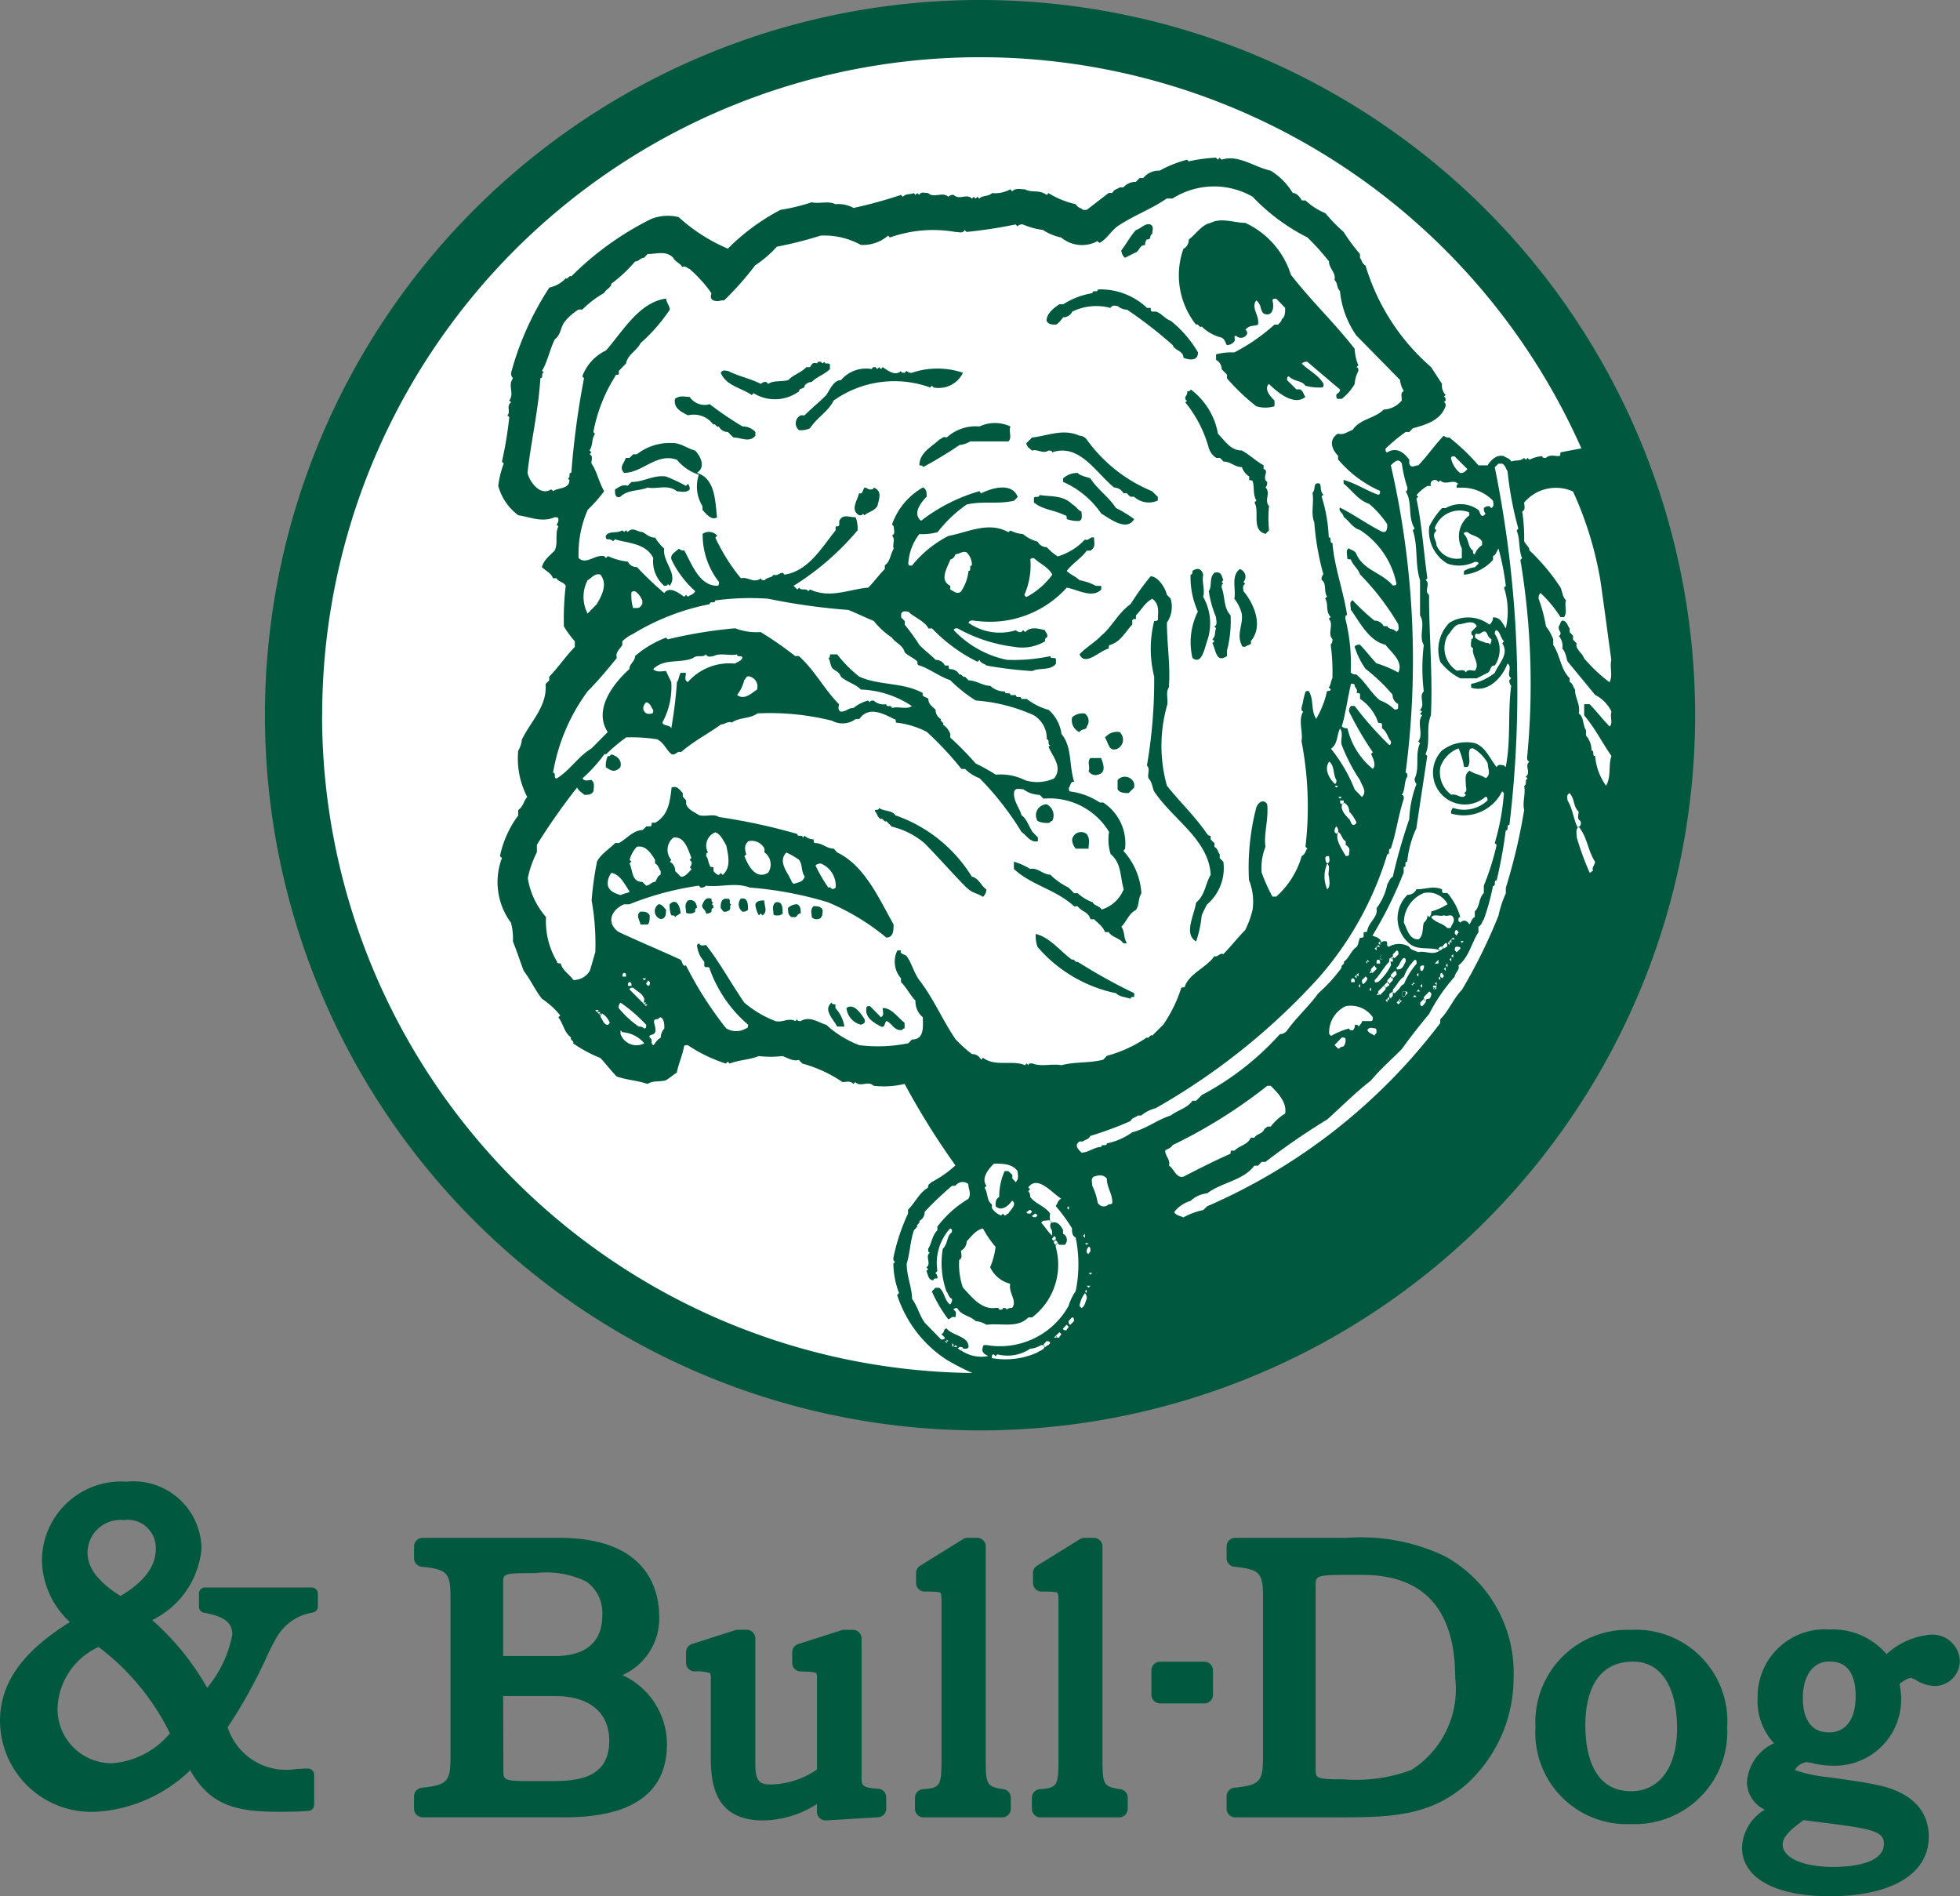<svg xmlns="http://www.w3.org/2000/svg" xmlns:xlink="http://www.w3.org/1999/xlink" width="57.874" height="55.983" viewBox="0 0 57.874 55.983"><rect x="0" y="0" width="57.874" height="55.983" fill="#808080" stroke="none"/><defs><clipPath id="a"><rect width="42.233" height="42.231" fill="none"/></clipPath><clipPath id="b"><rect width="57.874" height="12.24" fill="none"/></clipPath></defs><g transform="translate(7.821 0)"><g clip-path="url(#a)"><path d="M42.427,22.386A20.038,20.038,0,1,1,22.388,2.347,20.039,20.039,0,0,1,42.427,22.386" transform="translate(-1.272 -1.27)" fill="#fff"/><path d="M55.563,15.265c.107-.057.107-.219.273-.219a.21.21,0,0,1,.05-.165c.159,0,.05-.109.159-.163,0-.112.055-.218-.05-.276-.16-.054-.272.111-.433.163-.158.167-.266.383-.431.6a.3.3,0,0,0,.109.218c.105-.054.213-.109.322-.161" transform="translate(-29.842 -7.812)" fill="#00593f"/><path d="M62.725,37.063l-.052-.056a.235.235,0,0,0-.112-.381c-.267.217-.1.6-.158.876a1.146,1.146,0,0,1,.217.436c.053.326-.163.6,0,.928,0,.054.053.054.105.054.056-.054.218-.054.161-.162.381-.438.106-1.1-.212-1.478,0-.052-.053-.161.052-.217" transform="translate(-33.777 -19.825)" fill="#00593f"/><path d="M59.536,17.312a1.268,1.268,0,0,0,.589.329c.108.054.108.167.158.222a.275.275,0,0,0,.217-.111c.054-.056-.051-.164.054-.164a.2.2,0,0,0,.324-.058c0-.053,0-.109-.056-.109.111-.162.266-.109.378-.162.053-.275-.217-.493-.053-.714.161.114.106.274.217.386.263.111.322-.165.263-.386,0-.053.058-.053.111-.053.107.109.165.167.264.273,0,.11,0,.276-.1.329,0,.051-.058.109-.11.164h-.107a5.649,5.649,0,0,1-1.185.821,1.8,1.8,0,0,0-.539.056V18.3a.3.3,0,0,1,.165.273c.051.054.108.109.158.163v.109a6.273,6.273,0,0,0,.864.823.928.928,0,0,0,.539,0V19.5c-.109-.109-.322-.332-.166-.493.273.273.755.657,1.081.384-.057-.056-.057-.167-.162-.223H62.33c-.1-.105-.161-.161-.271-.271,0-.056,0-.11.054-.11.161.162.378.11.487.276a1.571,1.571,0,0,0,.484.05c.052,0,.052-.05.052-.106-.159-.275-.43-.383-.644-.6a.2.2,0,0,1,.164-.052c.322.273.64.546.965.817,0,.113-.109.113-.109.167s0,.111.055.111h.105a1.509,1.509,0,0,0,.382-.439.976.976,0,0,1,.108-.383c0-.054,0-.111-.056-.111l.056-.056a1.5,1.5,0,0,1-.108-.489c-.594-.767-1.295-1.425-1.884-2.189a2.512,2.512,0,0,0-1.347-1.529c-.322,0-.7-.165-1.02,0-.266.053-.431.329-.648.493a.3.3,0,0,1-.159.275,2.348,2.348,0,0,0,.375,2.239c.053-.056.109.111.165.053" transform="translate(-31.875 -7.674)" fill="#00593f"/><path d="M59.632,39.245c.272.221.355-.279.431-.491a1.591,1.591,0,0,0-.113-1.312c.057-.218-.046-.439,0-.657-.046-.163-.158-.221-.318-.109,0,.055,0,.109-.056.109a2.492,2.492,0,0,0,.216,1.091,2.031,2.031,0,0,0-.16,1.369" transform="translate(-32.243 -19.821)" fill="#00593f"/><path d="M61.61,27.958a.2.2,0,0,0,.05-.163l-.05-.052c-.055-.164.1-.275-.055-.333V27.3c-.217-.111-.431-.327-.647-.436-.326,0-.483-.273-.7-.492A2.091,2.091,0,0,0,59.4,25.06c0,.056-.053.056-.1.056a.2.2,0,0,1-.058.167c0,.055,0,.109.058.109l-.058.052a3.647,3.647,0,0,1,.7,1.368.554.554,0,0,0,.216.272h.108c.056.053.056.053.107.108.215,0,.324.163.541.163a.521.521,0,0,0,.216.277v.11c.05,0,.107,0,.107.052.048.163,0,.384.106.548l-.058.057c.164.272-.106.822.331.928.05-.056.05-.056.1-.106a3.458,3.458,0,0,1,0-.716c-.155-.163.057-.381-.1-.547" transform="translate(-32.065 -13.565)" fill="#00593f"/><path d="M52.329,45.927a.454.454,0,0,0-.378.11.379.379,0,0,0,.217.437c.059-.111.214-.054.214-.164a.272.272,0,0,0-.053-.382" transform="translate(-28.114 -24.86)" fill="#00593f"/><path d="M53.078,48.786c-.108.108,0,.272-.054.383a.227.227,0,0,0,.269.11c.269-.056.162-.329.1-.493Z" transform="translate(-28.701 -26.407)" fill="#00593f"/><path d="M61.19,37.178l-.051-.056.051-.054c-.051-.11-.051-.272-.264-.218-.167.162-.06.385-.167.545a3.241,3.241,0,0,0,.215.768c0,.109.054.216-.048.272l.048.054c-.048.112,0,.22-.108.326l.06.058-.06.055c.108.219.108.6.431.382v-.163a3.444,3.444,0,0,0,.107-1.04c-.214-.218-.157-.545-.265-.819,0-.053,0-.11.051-.11" transform="translate(-32.888 -19.941)" fill="#00593f"/><path d="M50.6,19.668c.108-.056.162-.164.216-.217a.292.292,0,0,0,.266-.167,1.612,1.612,0,0,1,1.128-.109c.059-.107.167-.054.214-.054a.452.452,0,0,0,.276.106,12.831,12.831,0,0,1,1.345,1.044c.05.162.321.162.321.379.158.056.428.111.428-.162a3.4,3.4,0,0,0-.805-.934c-.162-.051-.266-.215-.433-.271h-.108c-.05,0-.05-.056-.05-.109h-.109a2,2,0,0,0-1.453-.545c0,.109-.16,0-.16.109a2.308,2.308,0,0,0-.861.329H50.7c-.161.107-.378.272-.378.487.054.113.163.113.27.113" transform="translate(-27.241 -10.084)" fill="#00593f"/><path d="M53.484,31.8a3.533,3.533,0,0,0-.54-.329c-.214-.33-.54-.544-.754-.873-.109-.055-.263-.055-.377-.161a.6.6,0,0,0-.43.161V30.7a2.653,2.653,0,0,1,1.126.934c.268.161.759.542.975.161" transform="translate(-27.814 -16.473)" fill="#00593f"/><path d="M49.679,28.37c.052,0,.109,0,.109.052.806-.275,1.292.606,1.829,1.038a.32.32,0,0,1,.273.166h.1a.764.764,0,0,0,.108.106h.108a.639.639,0,0,0,.7.112v-.112c-.058-.051-.111-.106-.166-.162a4.462,4.462,0,0,1-1.934-1.529.274.274,0,0,0-.214-.111c-.484-.217-.915,0-1.4.054-.056.057-.11.113-.166.163,0,.11.11.167.166.223.16-.056.323.109.483,0" transform="translate(-26.54 -15.067)" fill="#00593f"/><path d="M54.512,47.118a.449.449,0,0,0-.432.162c.11.166.11.437.372.326a.3.3,0,0,0,.06-.489" transform="translate(-29.273 -25.504)" fill="#00593f"/><path d="M50.633,32.131c-.267-.273-.646-.222-.968-.273,0,.11-.162,0-.162.11v.111c.272.219.594.219.914.378.056,0,.056.059.056.112a.911.911,0,0,0,.377.054c.1-.054.059-.167.059-.272-.113-.054-.167-.166-.276-.219" transform="translate(-26.795 -17.244)" fill="#00593f"/><path d="M50.61,78.632a.144.144,0,0,0-.061-.061.116.116,0,0,0,.061.061" transform="translate(-27.362 -42.53)" fill="#00593f"/><path d="M24.631,30.933a5.106,5.106,0,0,0-.589-.276c-.377-.054-.647.162-1.022.162a1.44,1.44,0,0,0-.107.113c-.161-.057-.269.05-.379.108,0,.108,0,.272.16.215.219-.215.54-.162.808-.272.27.058.591-.107.863.111.108,0,.267.056.375-.053a.215.215,0,0,0-.05-.165Z" transform="translate(-12.197 -16.589)" fill="#00593f"/><path d="M50.915,80.064l.056-.05c-.039,0-.044.022-.056.05" transform="translate(-27.56 -43.311)" fill="#00593f"/><path d="M54.891,50.1v.272c.06.111.219.111.324.111.059-.055.108-.111.167-.162v-.114a.287.287,0,0,0-.492-.108" transform="translate(-29.712 -27.069)" fill="#00593f"/><path d="M50.1,86.58l.049.051a.047.047,0,0,0-.049-.051" transform="translate(-27.121 -46.865)" fill="#00593f"/><path d="M50.967,86.026l-.052-.052c0,.036.016.046.052.052" transform="translate(-27.56 -46.537)" fill="#00593f"/><path d="M44.819,86.871l.046-.047a.1.1,0,0,0-.046.047" transform="translate(-24.26 -46.997)" fill="#00593f"/><path d="M23.4,34.32c-.158,0-.265-.111-.375-.168-.162,0-.273-.163-.43,0l-.057-.049-.049.049-.055-.049c-.161.106-.375,0-.487.159,0,.058,0,.108.058.108a.176.176,0,0,1,.156.058l.055-.058c.379.114.92.114,1.132.552a.95.95,0,0,0,.322.819c.055,0,.106,0,.106-.057l.056.057c.267-.331-.217-.711-.162-1.1a1.487,1.487,0,0,1-.269-.325" transform="translate(-11.88 -18.447)" fill="#00593f"/><path d="M50.861,79.777c-.037,0-.045.025-.045.055a.052.052,0,0,0,.045-.055" transform="translate(-27.506 -43.182)" fill="#00593f"/><path d="M43.9,27.326a1.265,1.265,0,0,0-.968.327c-.108-.054-.164.057-.215.057-.216.215-.59.381-.59.765.05,0,.106,0,.106.052a12.108,12.108,0,0,0,1.077-.652.77.77,0,0,0,.319-.109h1.128c.115-.113,0-.275.058-.44a1.077,1.077,0,0,0-.915,0" transform="translate(-22.801 -14.735)" fill="#00593f"/><path d="M31.815,23.99a.274.274,0,0,1,.214-.114c.161-.162.375-.217.537-.379v-.113c0-.106-.162,0-.162-.106l-.054.052-.055-.052c-.05,0-.105,0-.105.052-.161-.052-.161.054-.218.11h-.1c-.164.166-.381.22-.54.384-.219.052-.431,0-.591.111l-.053-.058a.187.187,0,0,0-.161.058c-.324-.166-.647-.22-.968-.383-.056,0-.161-.054-.216.055.16.384.592.435.916.656l.053-.054a1.2,1.2,0,0,0,1.343-.057c0-.111.164-.056.164-.161" transform="translate(-15.881 -12.6)" fill="#00593f"/><path d="M38.189,24.182l.05.05a.794.794,0,0,0,.866-.435,2.356,2.356,0,0,0-1.508,0,.186.186,0,0,1-.158-.055l-.057.055c-.054,0-.107,0-.107-.055-.16.163-.376,0-.541-.111l-.05.057-.057-.057-.049.057-.059-.057c-.051,0-.1,0-.1.057a.976.976,0,0,0-.917.327c-.213,0-.322.271-.431.438-.211.217-.428.383-.642.6h-.111a.26.26,0,0,0-.054.439.658.658,0,0,0,.322-.055c.218-.328.543-.494.7-.819a3.1,3.1,0,0,1,2.849-.387Z" transform="translate(-18.492 -12.792)" fill="#00593f"/><path d="M38.526,31.377c0,.058-.054.058-.109.058s-.106-.058-.161-.058c-.053.058-.053.221-.161.166-.05.218-.271.494,0,.653.054,0,.108,0,.108-.049l.053.049c.107-.106.27-.106.38-.272.048-.217.156-.437-.11-.547" transform="translate(-20.549 -16.984)" fill="#00593f"/><path d="M27.415,25.744a.532.532,0,0,1-.591-.215c-.163,0-.267-.056-.434.055-.046.272.167.379.385.489a.713.713,0,0,1,.75.276c.051-.057.107.108.16.052a.3.3,0,0,0,.27.164c.054.056.1.109.162.162.215,0,.482.163.647-.053v-.109a.493.493,0,0,0-.38-.164,9.907,9.907,0,0,1-.968-.657" transform="translate(-14.281 -13.811)" fill="#00593f"/><path d="M25.193,29.384c.268-.169.107-.494-.053-.657-.212-.056-.43-.222-.643-.222a1.586,1.586,0,0,0-1.08.332h-.11a1.255,1.255,0,0,1-.108.107h-.107c-.049.165-.212.272-.049.441.537,0,.966-.605,1.559-.387a1.4,1.4,0,0,0,.647.441,1.1,1.1,0,0,0,.107.927v.112c.106.111.267.326.43.218-.056-.494-.056-1.149-.593-1.311" transform="translate(-12.435 -15.424)" fill="#00593f"/><path d="M51.992,61.857c.108.111.267.111.431.166,0-.054.049-.054.109-.054v-.111a16.092,16.092,0,0,1-1.671-.928c-.054.056-.105-.111-.163-.057-.374-.274-.646-.655-1.074-.764a.954.954,0,0,0,.053.383,4.162,4.162,0,0,0,2.314,1.366" transform="translate(-26.862 -32.536)" fill="#00593f"/><path d="M21.609,65.287l.05-.053a.049.049,0,0,0-.05.053" transform="translate(-11.697 -35.31)" fill="#00593f"/><path d="M84.537,53.2a.058.058,0,0,0-.03.035.154.154,0,0,1,.035-.025.106.106,0,0,0-.006-.011" transform="translate(-45.743 -28.795)" fill="#00593f"/><path d="M75.783,60.949l.048.049c0-.031-.021-.044-.048-.049" transform="translate(-41.021 -32.991)" fill="#00593f"/><path d="M37.437,64.826a.566.566,0,0,0,.428.492c.161-.055.106-.111.106-.164-.106-.165-.322-.491-.534-.328" transform="translate(-20.264 -35.065)" fill="#00593f"/><path d="M39.143,65.083c-.106-.109-.216-.217-.324-.329-.054,0-.106,0-.106.057-.055.272.215.438.431.546.108.055.108-.108.156-.164.165.056.212.272.434.272.053,0,.053-.054.107-.054v-.163c-.215-.166-.377-.438-.648-.438,0,.112.058.217-.05.272" transform="translate(-20.951 -35.051)" fill="#00593f"/><path d="M69.39,51.659a.456.456,0,0,0-.039.046c.027-.006.034-.022.039-.046" transform="translate(-37.539 -27.962)" fill="#00593f"/><path d="M71.25,62.554,71.2,62.5c.007.03.02.054.05.054" transform="translate(-38.54 -33.831)" fill="#00593f"/><path d="M41.986,54.354c.155.163.317.163.48.272a.3.3,0,0,0,.1-.22c-.163-.108-.213-.325-.43-.378a4.309,4.309,0,0,0-2.255-1.808c-.11-.162-.323-.109-.488-.218,0,.11-.158,0-.108.11.059.056.059.164.165.22.05-.056.108.112.156.056.058.056.112.107.164.164a2.327,2.327,0,0,1,.97.491c.43.437.808.872,1.241,1.313" transform="translate(-21.262 -28.148)" fill="#00593f"/><path d="M74.659,64.339l-.057-.052a.051.051,0,0,0,.057.052" transform="translate(-40.381 -34.798)" fill="#00593f"/><path d="M72.492,62.852c.006.03.013.054.051.054,0-.031-.013-.054-.051-.054" transform="translate(-39.239 -34.021)" fill="#00593f"/><path d="M73.286,63.806a.118.118,0,0,0-.069.017.133.133,0,0,0-.011.066v.029l.051.053a.2.2,0,0,0,.053-.162.106.106,0,0,0-.024,0" transform="translate(-39.626 -34.537)" fill="#00593f"/><path d="M72.266,63.207a.055.055,0,0,0,.049.057c0-.033-.017-.055-.049-.057" transform="translate(-39.117 -34.213)" fill="#00593f"/><path d="M72.482,61.657l.056.052c-.006-.032-.017-.052-.056-.052" transform="translate(-39.234 -33.374)" fill="#00593f"/><path d="M54.588,37.759c.22.161.167.378.167.6,0,.057-.058.057-.111.057a3.391,3.391,0,0,0,0,1.641,14.713,14.713,0,0,1-.214,2.624c.109.11,0,.274.05.385.108.105.108.274.164.382.542.819,1.612,1.42,1.669,2.46-.162.27-.162.6-.431.82-.056.381-.375.928,0,1.149a3.3,3.3,0,0,0,.165-.768c.046-.11.1-.217.159-.326a1.41,1.41,0,0,0,.481-1.259l-.107-.109V45.3c-.054-.052-.054-.166-.157-.217v-.111a1,1,0,0,1-.111-.11v-.107c-.056,0-.056,0-.106-.054-.38-.55-.8-.934-1.186-1.423a4.381,4.381,0,0,1,0-2.354c.057-.164-.053-.383.057-.545.052-.656-.057-1.26-.057-1.915a.824.824,0,0,0,.109-.709c-.052-.056-.052-.056-.109-.112-.053-.217-.265-.546-.481-.546a7.381,7.381,0,0,0-.591.82c-.383.275-.539.658-.866.932-.212.218-.428.326-.642.549.161.377.594-.112.862-.167,0-.056,0-.11.048-.11.325-.108.434-.38.647-.6v-.107c0-.057.059-.057.109-.057v-.108c.161-.159.273-.385.483-.49" transform="translate(-28.385 -20.082)" fill="#00593f"/><path d="M72.022,63.449l.053.052c-.005-.032-.015-.052-.053-.052" transform="translate(-38.985 -34.344)" fill="#00593f"/><path d="M71.73,63.982l-.051-.051a.049.049,0,0,0,.051.051" transform="translate(-38.799 -34.605)" fill="#00593f"/><path d="M73.014,64.456V64.4h-.051Z" transform="translate(-39.494 -34.859)" fill="#00593f"/><path d="M25.217,58.2a.241.241,0,0,0,.056.437c.16,0,.16-.164.16-.275-.055-.052-.111-.162-.216-.162" transform="translate(-13.588 -31.505)" fill="#00593f"/><path d="M24.092,58.674c-.158.111,0,.278,0,.381h.216c.058-.052.058-.16.058-.271-.058-.111-.164-.111-.273-.111" transform="translate(-13.003 -31.76)" fill="#00593f"/><path d="M26.056,58.117a.757.757,0,0,0,.049.326c.061,0,.107,0,.107.055l.059-.055c.051,0,.051-.054.108-.054,0-.163-.108-.494-.323-.272" transform="translate(-14.104 -31.418)" fill="#00593f"/><path d="M52.183,54.044h.268c0-.162.054-.272-.055-.433a.27.27,0,0,0-.431.161.42.42,0,0,0,.109.272Z" transform="translate(-28.129 -28.989)" fill="#00593f"/><path d="M22.11,48.551l-.051.052c-.023,0-.04,0-.054,0h0a.669.669,0,0,0-.057.328c.162.111.268.164.429,0,.057-.217-.1-.328-.267-.38" transform="translate(-11.88 -26.28)" fill="#00593f"/><path d="M27.151,57.943c-.114.112-.059.222-.059.328,0,.056.059.056.108.056a.2.2,0,0,0,.162-.056c0-.054,0-.106.053-.106,0-.165-.111-.274-.265-.222" transform="translate(-14.658 -31.357)" fill="#00593f"/><path d="M50.014,52.314c.052,0,.052-.056.109-.056a.364.364,0,0,0-.163-.494.323.323,0,0,0-.268.494.652.652,0,0,0,.322.056" transform="translate(-26.875 -28.019)" fill="#00593f"/><path d="M31.572,58.071a.748.748,0,0,0,.106.326l.053-.054.053.054c.161-.11.053-.272.053-.439-.106,0-.216,0-.266.112" transform="translate(-17.09 -31.373)" fill="#00593f"/><path d="M28.421,57.826c-.161-.056-.216.052-.267.165s.106.162.106.272a.191.191,0,0,0,.161-.056c0-.054,0-.106.056-.106,0-.055,0-.109-.056-.109l.056-.055c-.056,0-.056-.058-.056-.11" transform="translate(-15.233 -31.292)" fill="#00593f"/><path d="M33.945,58.2a.4.4,0,0,0-.27.11c0,.106,0,.217.108.271h.106c.056,0,.056-.108.162-.108,0-.111,0-.218-.106-.272" transform="translate(-18.228 -31.505)" fill="#00593f"/><path d="M35.239,58.321c-.109.108-.052.218-.052.327a.189.189,0,0,0,.161.056c.159,0,.159-.165.159-.275-.055-.108-.159-.108-.268-.108" transform="translate(-19.038 -31.568)" fill="#00593f"/><path d="M32.777,58.073c-.11.109-.056.217-.056.328,0,.054.056.054.106.054a.207.207,0,0,0,.166-.054c0-.163,0-.385-.216-.328" transform="translate(-17.704 -31.429)" fill="#00593f"/><path d="M36.476,64.575c-.054,0-.109,0-.109-.054-.27.219.055.491.158.71h.216a1.034,1.034,0,0,0-.265-.545Z" transform="translate(-19.629 -34.924)" fill="#00593f"/><path d="M29.555,57.844h-.106c-.11.052-.11.165-.11.274.054.053.056.133.16.106.217-.054.056-.162.16-.216-.1,0,0-.165-.1-.165" transform="translate(-15.881 -31.31)" fill="#00593f"/><path d="M30.561,57.834a.266.266,0,0,0,.051.381.21.21,0,0,0,.165-.054c0-.162,0-.383-.216-.327" transform="translate(-16.511 -31.3)" fill="#00593f"/><path d="M21.116,0A21.115,21.115,0,1,0,42.232,21.115,21.116,21.116,0,0,0,21.116,0m-.721,39.713.055.054h-.108Zm-.1.054v-.111l.051.057Zm.214,0c.054,0,.109,0,.109.053.046-.015.117.028.161-.053,0-.329-.484-.329-.647-.546-.108,0-.055.16-.164.16l.109.109c0,.056-.053.056-.109.056l-.48-.493c-.161-.217-.217-.489-.378-.707,0-.328-.158-.655-.158-1.039.1-.325.1-.656.214-.986l.1-.108c-.055-.052.106-.109.056-.165a.3.3,0,0,0,.161-.271,9.234,9.234,0,0,1,.808-.769h.1a.262.262,0,0,1,.38-.052c0,.161.1.271,0,.439a3.171,3.171,0,0,0-.913.818v.108c-.165.167-.165.384-.273.549,0,.054,0,.112.054.112-.159.109.055.325-.105.434l.051.054-.051.055c.051.108.051.274.21.274,0-.056.055-.056.114-.056a.188.188,0,0,0-.059-.162l.059-.056a1.518,1.518,0,0,1,.374-1.255c.056,0,.056.052.056.108-.163.111-.109.328-.271.493a2.509,2.509,0,0,0,.108,1.255c.055.055.055.165.163.222a.2.2,0,0,1-.056.165c-.163-.112-.163-.387-.322-.494H19.8l-.106.107a4.105,4.105,0,0,0,.485.823c.053,0,.109-.111.212-.054,0-.057.055-.167-.053-.223,0-.052.053-.052.108-.052.109.218.375.218.539.382a.713.713,0,0,1,.32.109c.433-.056.92.112,1.238-.216h.11a1.954,1.954,0,0,0,.7-2.081v-.059L23.3,36.7a.126.126,0,0,1,.007-.054l-.061-.055c0-.054.054-.054.054-.109l.053.055v.054c0,.055.055.055.055.108l.053.051h.158a.2.2,0,0,0-.051-.325v-.111c-.053-.108-.16-.272-.322-.217-.056,0-.056.057-.056.109s.056.108.056.164v.111l-.056-.056c-.106-.111-.159-.218-.268-.328l.056-.056c.078,0,.148-.028.208-.005a.689.689,0,0,1,0-.211c-.159-.222-.428-.277-.59-.491a.2.2,0,0,0-.055-.166l.055-.057-.055-.052c.27-.383.7.161.971.329-.107.055-.107.161-.162.216a5.024,5.024,0,0,1,.482.659c0,.108,0,.219.109.274a3.91,3.91,0,0,1,0,1.582,1.548,1.548,0,0,0-.212.44,2.32,2.32,0,0,1-2.426,1.15c-.056,0-.1,0-.1.054-.059.162.048.216.158.272a1.049,1.049,0,0,1-.8-.165c-.054,0-.054-.055-.109-.055Zm-.323-.169h-.055v.058l-.055-.058h.055v-.052ZM18.675,28.062a.749.749,0,0,0,.108.822v.11c.165.165.268.384.428.548a.6.6,0,0,0,.217.491c0,.274.055.657-.323.657L19,30.8a4.484,4.484,0,0,1-1.452.056,3.056,3.056,0,0,1-.97-.6c-.211-.055-.484-.275-.753-.111-.053,0-.106,0-.106-.054l-.056.054c-.214-.11-.372.056-.589,0a3.186,3.186,0,0,1-.918-.545c-.377-.546-.7-1.147-1.128-1.7-.054,0-.161.054-.212-.054l-.056.054a.822.822,0,0,0,.215.492V28.5c0,.109.161,0,.161.109a3.864,3.864,0,0,0,1.132,1.642c0,.054,0,.108-.057.108a.564.564,0,0,1-.591,0A10.79,10.79,0,0,1,12.434,28.5c-.1.057-.1-.108-.159-.166-.59-.274-1.239-.543-1.83-.82-.378-.272-.216-.655.163-.817h.156a8.842,8.842,0,0,1,2.049-.549l.052.056a.189.189,0,0,0,.161-.056c.432.056.86-.11,1.291.056a10.656,10.656,0,0,1,2.317.437,6.821,6.821,0,0,1,1.714,1.038c.216,0,.216-.219.216-.386-.429-.762-.858-1.745-1.667-2.127l-.1-.113c-.218,0-.325-.162-.541-.162-.052,0-.052-.054-.052-.11a.4.4,0,0,1-.267-.107l-.055.055c0-.108-.161,0-.161-.108a17.588,17.588,0,0,0-2.313-.5c-.16-.108-.377,0-.589-.055-.166-.109-.321-.162-.38-.328v-.11l-.1-.108v-.109c-.111-.111-.163-.218-.329-.162-.049.433-.1.816-.48,1.039h-.107c0,.051,0,.108-.051.108h-.106l-.111.109c-.273,0-.487.272-.7.383h-.11c-.157.162-.427.328-.537.546a9.669,9.669,0,0,0-.16,1.146,7.289,7.289,0,0,1,.109,1.533c-.052.164-.109.383-.161.546a.563.563,0,0,1-.484.275c-.111-.165-.324-.275-.377-.491-.056,0-.11,0-.11-.056a2.316,2.316,0,0,1-.323-1.314,2.279,2.279,0,0,1-.538-1.146,2.937,2.937,0,0,1,.268-.764v-.223a18.734,18.734,0,0,1,1.187-1.69c.05.108.162.162.213.216.107,0,.216,0,.272-.108,0-.108.052-.221-.056-.329-.108,0-.216.052-.267-.053a4.322,4.322,0,0,0,.644-.711h.052a5.72,5.72,0,0,1,.59-.495,5.006,5.006,0,0,1,.917.056c.216.11.27.329.426.439.108.052.167-.11.275-.057.372-.326.806-.546,1.183-.82.11,0,.215-.11.319-.055.217-.161.54-.106.755-.271a7.53,7.53,0,0,1,2.205.216.648.648,0,0,0,.7-.051h.107c.268-.386.7-.165,1.019,0,.059,0,.059.051.059.106a2.563,2.563,0,0,1,.914.275,9.742,9.742,0,0,1,1.022,1.094h.108a1.21,1.21,0,0,0,.429.275,8.667,8.667,0,0,1,1.236,1.584c.16.11.27.328.485.273v-.109l-.16-.165c-.11-.164-.166-.383-.325-.494-.054-.219-.264-.438-.213-.708.053-.108.159-.056.268-.056a.84.84,0,0,0,.483.165l.11.112a2.051,2.051,0,0,1,1.938.982,1.411,1.411,0,0,0,.047.655c.325.274.274.658.385,1.037a1.023,1.023,0,0,1-.654.6c-.047-.108-.212-.108-.264-.217A1.246,1.246,0,0,1,24,26.369h-.106l-.161-.163a2.108,2.108,0,0,1-.543-.383c-.212,0-.375-.22-.59-.167a1.994,1.994,0,0,0-.483-.217v.217c.538.493,1.237.6,1.776,1.1H24c.113.162.322.162.377.383h.107c.107.109.269.22.322.38h.111c.107.166.322.166.433.332h.105c-.105-.166-.056-.332-.165-.492.165-.163.214-.384.431-.494.107-.162.057-.327.161-.491a2.057,2.057,0,0,0-.532-1.255l.049-.059a1.44,1.44,0,0,0-.645-1.367h-.1a2.049,2.049,0,0,0-.863-.325c-.052,0-.052-.056-.052-.108.052-.056.052-.221.161-.169-.161-.49-.057-1.039-.377-1.42a1.15,1.15,0,0,0-.378-.712,1.865,1.865,0,0,1-.648-.324h-.16c0-.114-.16,0-.16-.114h-.161c0-.108-.165,0-.165-.108a.6.6,0,0,1-.428-.164c-.213,0-.429-.163-.643-.163l-.108-.109c-.053.051-.108-.111-.161-.055a.3.3,0,0,0-.27-.166c-.053,0-.053-.057-.053-.108h-.11a.291.291,0,0,0-.27-.166c-.16-.161-.319-.273-.48-.438a5.965,5.965,0,0,0-.433-.6v-.107l-.107-.11v-.11c.053-.106.165-.058.215-.058.164.168.485.278.59.494H19.7a4.76,4.76,0,0,0,1.344.985l.054-.055c.05.111.157.111.213.166a11.5,11.5,0,0,0,1.348.163c.213-.112.535,0,.7-.217V19.48c0-.11-.164,0-.164-.11a5.144,5.144,0,0,1-1.289.11,2.994,2.994,0,0,1-1.561-.874c0-.056.053-.056.108-.056a4.534,4.534,0,0,0,1.669.546,1.321,1.321,0,0,0,.914-.162c0-.058,0-.108.053-.108.054-.111-.053-.164-.053-.22-.216-.056-.431-.11-.588.056l-.057-.056-.056.056a.194.194,0,0,1-.16-.056,1.615,1.615,0,0,1-1.4-.219c.05-.111.156-.053.267-.053a3.053,3.053,0,0,0,2.636-.985c.322.056.754.329,1.018.056v-.108H24.54a1.64,1.64,0,0,0-.485-.167c-.108-.11-.268-.164-.377-.273.16-.219.435-.379.59-.6h.109c.163-.106.107-.216.107-.38-.107-.058-.161.109-.268.05a1.793,1.793,0,0,1-.805.5,1.57,1.57,0,0,1-.325-.273.3.3,0,0,1-.268-.164,1.085,1.085,0,0,1-.43-.221,1.076,1.076,0,0,1-.376-.106l-.058.049c-.59-.327-1.178,0-1.77.11a3.33,3.33,0,0,0-1.077.877c-.054,0-.108,0-.108-.056a1.562,1.562,0,0,1,.325-.875,1.768,1.768,0,0,0,.539-.056,3.9,3.9,0,0,1,.862-.818c.481-.11.911,0,1.394-.11l.11-.112c-.161-.436-.759-.272-1.083-.106L21.1,14.5a5.128,5.128,0,0,0-1.723.875c-.267-.215,0-.544.165-.713,0-.106,0-.215-.109-.272a2.027,2.027,0,0,0-.915,1.094l.051.055c0,.114.059.219-.051.273.11.108,0,.276.051.383-.1.164-.1.385-.264.494V16.8c-.166.163-.323.382-.487.547-.591.056-1.129.329-1.722.056l-.052.052c-.053-.107-.216,0-.269-.107l-.053.056-.111-.108a7.964,7.964,0,0,0,1.89-1.639.885.885,0,0,0-.058-.386c-.216,0-.375-.107-.483.108v.109c0,.055-.058.055-.108.055v.114c-.433.542-.808,1.2-1.508,1.308l-.051-.054c-.106,0-.166.108-.272.054-.053.108-.16.054-.268.164-.053,0-.106,0-.106-.056-.214.165-.375-.054-.591,0a5.6,5.6,0,0,1-.755-1.2l.056-.058a.325.325,0,0,0-.43-.054,2.253,2.253,0,0,0,.482,1.421c0,.055,0,.112-.052.112-.537,0-.756-.658-.972-1.042a.2.2,0,0,1-.16-.055c-.111.111-.267.164-.218.328a2.983,2.983,0,0,0,.7.928c-.057.11-.162.11-.212.166l-.059-.056-.055.056c-.16-.11-.427-.326-.589-.11a10.348,10.348,0,0,1-.807-.768.282.282,0,0,1-.267-.159,1.958,1.958,0,0,1-.59-.164l-.057.056-.052-.056c-.268-.058-.538.272-.755.056a3.2,3.2,0,0,1,.27-1.423,4.492,4.492,0,0,0,.485-.549c-.161-.274-.217-.6-.377-.82,0-.111.056-.218-.053-.272l.053-.057L9.586,13.3c.109-.164.053-.329.161-.493L9.7,12.755a4.7,4.7,0,0,1,.641-1.64c0-.055.057-.055.11-.055v-.109l.212-.221c.057-.27.325-.38.431-.6a5.106,5.106,0,0,0,.863-.989c0-.106-.107-.217-.107-.327-.808.109-1.291.984-1.777,1.533a1.365,1.365,0,0,0-.7.764l.051.054a24.587,24.587,0,0,0-.375,2.791c-.107,0,0,.161-.107.161l.05.056c0,.273-.321.216-.481.326l-.056-.053c-.32.215-.643-.221-.7-.491.105-.93.325-1.861.38-2.791.108,0,0-.163.108-.163l-.058-.055c.163-.273.217-.6.377-.931.165-.108.165-.326.272-.492a1.59,1.59,0,0,1,.428-.384h.111a3.019,3.019,0,0,1,.644-.489c.052-.108.214-.163.214-.274a4.218,4.218,0,0,0,.7-.655c.106,0,.158-.111.267-.111L11.3,7.5c.27,0,.54-.109.757.109.046.111.213.167.268.274.1-.05.163.054.213.054a4.127,4.127,0,0,1,.645.713c0,.054-.054.163.056.216.16.056.16,0,.324,0a9.049,9.049,0,0,0,.915-1.033,3.285,3.285,0,0,0,.64-.55,11.358,11.358,0,0,0,1.292-.327,2.236,2.236,0,0,1,1.186.274,1.133,1.133,0,0,0,.807-.274l.053.056a3.8,3.8,0,0,1,1.934-.164c.111,0,.219.054.272-.058l.057.058a13.9,13.9,0,0,0,1.447-.222l.057.057a.178.178,0,0,1,.158-.057,2.217,2.217,0,0,0,.593.163,1.539,1.539,0,0,0,.538.222.96.96,0,0,0,1.073.108l.058.053c.212-.107.316-.325.53-.489.492-.332.974-.49,1.455-.822H26.8a2.29,2.29,0,0,1,2.366-.053,5.84,5.84,0,0,0,1.615,1.2,7,7,0,0,1,.64.709c0,.217.215.33.163.549.107.106.052.218.161.325a2.756,2.756,0,0,0,.484,1.314l1.29,1.312a.731.731,0,0,0,.111.327c-.111.057-.058.167-.058.276a.737.737,0,0,1-.536.272c-.271.271-.7.271-.916.6-.159.054-.268.162-.431.109-.27.164-.212.437,0,.655v.107a3.445,3.445,0,0,0,1.239.931c0,.056,0,.111-.057.111-.322-.111-.643-.328-1.019-.437v.109c.268.217.433.491.756.6a2.884,2.884,0,0,1,.533.6c0,.111,0,.274-.159.218-.433-.218-.806-.493-1.239-.71-.055.111.108.168.108.275.158.108.268.328.483.386a2.47,2.47,0,0,1,1.078,1.581c0,.057-.052.057-.11.057-.32-.385-.861-.439-1.075-.933-.052-.109-.161-.109-.218-.164-.1.055-.05.164-.05.278,0,.05.05.05.106.05.053.166.218.274.268.438a7.674,7.674,0,0,1,1.133,1.476c0,.056.051.166-.055.222-.11-.112-.217-.056-.271-.166h-.106a.3.3,0,0,0-.271-.163,6.636,6.636,0,0,1-.644-.6c-.11.052-.053.164-.053.278.268.378.541.926,1.022,1.034.158.218.541.492.379.82a3.427,3.427,0,0,0-.646-.272c-.163-.167-.322-.384-.487-.549a.194.194,0,0,0-.158.054,2.385,2.385,0,0,0,.322.657,5.415,5.415,0,0,1,.8.764.3.3,0,0,0,.164.274v.11c0,.054-.055.054-.107.054a1.236,1.236,0,0,0-.432-.272c-.27-.22-.43-.549-.7-.764a.192.192,0,0,1-.161-.057,5.451,5.451,0,0,0-.158-1.587c0-.052,0-.108.052-.108-.109-.712-.378-1.424-.433-2.129-.109,0,0-.164-.109-.164a4.594,4.594,0,0,0-.211-1.208l.052-.051c-.106-.111-.052-.221-.106-.328-.216-.056-.106.165-.216.273.054.275-.057.6.054.872a7.865,7.865,0,0,0,.268,1.533.207.207,0,0,0-.052.164c.161.109.052.327.161.493l-.056.056c.106.161,0,.378.163.546l-.058.052c.163.165-.05.439.109.6a.212.212,0,0,1-.051.167,5.973,5.973,0,0,1,.051.983c-.051.109-.051.221-.109.276l.058.057c0,.051-.058.051-.108.051a2.706,2.706,0,0,1-.322.822c-.166-.277-.056-.549-.217-.822-.051,0-.106,0-.106.054-.057.168-.057.274-.109.438,0,.054,0,.109.052.109-.16.273,0,.6-.052.878A10.159,10.159,0,0,1,30.726,25l.055.051c-.055.059-.055.166-.164.22a2.56,2.56,0,0,1-.754,1.2h-.111a4.951,4.951,0,0,1-.32-.712A1.687,1.687,0,0,1,29.545,25c-.056-.382.1-.822.05-1.26-.106-.161-.27-.056-.323.109a7.05,7.05,0,0,0-.214,2.132,1.708,1.708,0,0,1,.107.876,2.731,2.731,0,0,1-.218.6c-.215.219-.432.493-.646.713-.107-.057-.161.107-.264.056-.217.327-.705.492-.864.873,0,.054-.053.054-.11.054a4.122,4.122,0,0,1-.533,1.094l-.328.328c-.05-.056-.108.108-.158.053a3.921,3.921,0,0,1-1.183.544l-.107.114c-.431.108-.807.052-1.236.162-.27-.054-.594.056-.861-.054-.056,0-.11,0-.11.054l-.056-.054-.047.054c-.377-.162-.866.056-1.239-.219l-.059.057a.281.281,0,0,0-.267-.166,4.072,4.072,0,0,1-.484-.437c-.375-.547-.647-1.2-1.072-1.749-.161-.217-.217-.491-.375-.709-.058-.056-.216-.056-.165-.17Zm-7.638,2.244a2.943,2.943,0,0,1-.591-.546A.207.207,0,0,1,10.5,29.6a4.543,4.543,0,0,1,.76.656c0,.054,0,.108-.058.108a.2.2,0,0,0-.161-.055m.161.494a.5.5,0,0,1-.7-.275v-.111l.057.057a.921.921,0,0,1,.644.328m-.644-1.97c0-.056,0-.107.055-.107s.049.051.049.107Zm.644.82-.053-.054-.109-.11-.272-.274c0-.054.057-.054.107-.054.111.11.273.163.326.328,0,.055,0,.11-.053.11h.111l-.058.054H11.3l-.049.052Zm-.483-.546c0-.054,0-.111.05-.111s.057.057.057.111Zm.43-.221h.111l-.058.056Zm.111.167c0-.057.049-.057.049-.111l.058.053c0,.057,0,.111-.058.111Zm.264,1.422c.054-.166-.14-.384.054-.384.055,0,.055-.055.111-.055.105.055.105.22.105.328a.411.411,0,0,0-.105.273c-.111.055-.165.167-.217.222-.106-.056,0-.167-.106-.222-.058-.108.106-.053.158-.161m-1.611-.494-.054-.054-.056-.05-.051-.058h.108l-.056.058h.11l-.054.05h.107a.554.554,0,0,1,.217.274l-.054.055a.117.117,0,0,1-.109-.055c-.054-.056-.054-.11-.107-.166a.327.327,0,0,1,0-.056Zm.216-3.828a.481.481,0,0,1,.105-.384c.267.058.379.328.535.552-.05.051-.156.051-.268.105-.161-.054-.318-.105-.372-.273m.64-.764A.891.891,0,0,1,10.983,25c.273-.058.431.217.538.382v.11c.109.055.109.161.165.218v.11c-.111.056-.111.161-.165.216-.107,0-.158.11-.264.11l-.111-.11c-.323,0-.273-.326-.38-.544l.057-.056Zm1.83.054a.2.2,0,0,1-.052.164l.052.053-.1.109c-.114.114-.163.114-.218.114l-.167-.166a.294.294,0,0,0-.156-.274L12,25.386a.458.458,0,0,1,.061-.655c.317-.055.431.325.533.6l-.052.056Zm.539.111c-.053-.111-.053-.22-.108-.275,0-.054,0-.106.055-.106a.423.423,0,0,1,.213-.6c.163.056.217.217.323.38.055.275.159.657-.106.878l-.054-.058-.055.058c-.052,0-.109-.058-.16-.11V25.6c-.056,0-.109,0-.109-.053m1.132-.711a.427.427,0,0,1,.482.217v.113a.437.437,0,0,1,.108.6c-.373.219-.589-.216-.7-.49l.055-.054c-.055-.166-.055-.275.057-.382m1.126.33a2.121,2.121,0,0,1,.378.217c.108.164.053.328.164.494-.055.16-.164.16-.328.214l-.051-.054c-.108-.274-.432-.6-.162-.871m.861.381a.2.2,0,0,1,.161-.055.709.709,0,0,1,.433.711c-.162.112-.109-.056-.213,0a4.428,4.428,0,0,1-.382-.656M9.531,20.409c.325-.327.594-.656.863-.985-.057-.164.1-.273.161-.382v-.109a1.1,1.1,0,0,1,.318-.219,6.858,6.858,0,0,1,2.262-.877c0-.109.161,0,.161-.109a7.541,7.541,0,0,1,1.561-.052,18.729,18.729,0,0,0,2.367.331c.273.106.484.216.755.325a2.346,2.346,0,0,0,.536.492c.11.163.323.217.377.435.108.109.272.164.376.274,0,.056,0,.111.056.111.32.108.59.328.913.437a4.247,4.247,0,0,0,.753.6,5.012,5.012,0,0,1,1.719.438.8.8,0,0,1,.378.711c.106,0,0,.166.106.166l-.052.052c.109.274.431.6.163.933a1.2,1.2,0,0,1-.858.053,1.613,1.613,0,0,0-.866-.163,5.289,5.289,0,0,0-.589-.329,9.882,9.882,0,0,0-.753-.767v-.108a.557.557,0,0,0-.216-.274c.053-.055-.107-.11-.056-.161a.315.315,0,0,1-.161-.277c-.106-.109-.214-.164-.214-.324-.051-.056-.216-.056-.16-.168-.592-.329-1.294-.217-1.883-.489a3.843,3.843,0,0,1-.649-.655h-.212c0,.051,0,.105-.05.105.05.056.05.167.1.272s.217.112.269.278c.166.161.431.215.593.384a2.875,2.875,0,0,1,1.505.488c-.158.109-.373,0-.592.055,0-.11-.165,0-.165-.11a.448.448,0,0,1-.372-.108c-.054,0-.109,0-.109.054l-.054-.054a1.093,1.093,0,0,0-.43.218c-.161,0-.211.109-.377.109-.11-.055-.052-.164-.052-.219-.432-.433-.7-.983-1.185-1.422h-.109a10.434,10.434,0,0,0-1.019-.708,1.775,1.775,0,0,1-.755-.112,13.53,13.53,0,0,0-1.99.326l-.051-.05a3.047,3.047,0,0,0-.914.544c0,.165-.166.221-.166.383-.484.436-1.07,1.2-.64,1.861l-.486.489c-.378.221-.648.66-1.023.88-.106,0,0-.167-.106-.167a5.63,5.63,0,0,1,1.021-2.405m0-3.281c.108-.056.217-.218.378-.164.216.273.053.6-.11.874l-.268.275a1.064,1.064,0,0,1,0-.985m1.292.383c0-.056.05-.056.109-.056a.582.582,0,0,1,.214.274v.109c-.056.055-.056.111-.162.111h-.111a1.316,1.316,0,0,1-.05-.438m1.453,2.351c-.056.111-.056.22-.108.272A12.847,12.847,0,0,1,12,21.5c-.049-.109-.211-.053-.266-.164a2.184,2.184,0,0,0,.266-1.2l-.156-.326c-.11,0-.27.054-.377-.055.322-.329.807-.162,1.18-.329.11-.105.273,0,.378-.105.055.105.161.051.217.051.215-.109.484,0,.7-.051,0,.105.156,0,.156.105-.051.11-.156.11-.215.167a1.625,1.625,0,0,0-1.393.544c-.114-.052-.059-.161-.059-.272Zm1.879.22c.055-.057.065-.144.163-.109a.305.305,0,0,1,.215.384c-.159.105-.378.325-.588.159a1.1,1.1,0,0,0,.209-.435m-2.686.873c0,.055,0,.112-.055.112-.216.054-.324-.166-.157-.33.049,0,.065.016.106.054.051.055.051.11.106.164m8.767-4.429c.106-.05.106-.05.159-.164.111,0,.219-.109.329-.052a.517.517,0,0,1,.155.383c-.1,0,0,.163-.1.163a1.353,1.353,0,0,1-.216.6c-.109.11-.217,0-.323-.052v-.108c-.322-.167-.108-.494,0-.768m2.209.985a2.168,2.168,0,0,0,.157-.985c0-.05.056-.05.106-.05.162.161.432.267.54.488a2.214,2.214,0,0,1-.757.657.069.069,0,0,1-.047-.11M33.951,15.6l-.055.057c.163.49.055.98.213,1.472v1.039c.169.273-.05.6.111.875a5.613,5.613,0,0,0,0,1.367c-.161.165.057.382-.111.546l.059.055-.059.057.059.054c-.163.217.053.547-.109.767l.05.054c-.158.329,0,.709-.158,1.041a.2.2,0,0,0,.054.161,3.229,3.229,0,0,0-.214,1.04,16.373,16.373,0,0,0-.486,1.7c-.107.054-.107.16-.161.214a1.717,1.717,0,0,1-.32.714c.05.271-.213.383-.272.654,0,.053-.051.053-.108.053v.113c0,.053-.051.053-.107.053-.05.111-.05.22-.106.274-.161.106-.218.328-.376.438.057.056-.108.108-.058.165a4.493,4.493,0,0,1-.694.763c-.271.382-.647.711-.917,1.094a.271.271,0,0,1-.215.111,8.342,8.342,0,0,1-2.309,1.8l-.165.167h-.107c-.158.22-.431.272-.646.437-.374.11-.7.385-1.132.492a1.885,1.885,0,0,1-.75.328c0,.107-.165,0-.165.107-.212,0-.373.166-.583.166-.113-.11-.218-.216-.059-.329h.1c.057-.053.164-.053.218-.163a10.24,10.24,0,0,0,1.185-.438c.049-.105.158-.105.216-.163h.1a1.084,1.084,0,0,1,.429-.217A19.5,19.5,0,0,0,31.1,28.884a9.8,9.8,0,0,0,2.041-3.662c.105,0,0-.166.105-.166.166-.49.221-.984.383-1.472,0-.057,0-.112-.058-.112.111-.165.058-.385.164-.548,0-.053,0-.11-.052-.11a25.627,25.627,0,0,0-.436-9.076c.114-.111.221-.22.325-.055a3.792,3.792,0,0,0,.164.709c0,.058,0,.111-.052.111.212.331.052.767.267,1.1m.054-.985a1.233,1.233,0,0,1,.322-.271h.109a.121.121,0,0,1,.214-.113l.055-.052c.161.166.378-.056.537.109-.053,0-.053.057-.053.107h.11a1.283,1.283,0,0,1,.965.384c0,.057.053.163-.053.218l-.052-.055a.2.2,0,0,0-.165.055.218.218,0,0,0,.051.168l-.051.049c-.107.058-.107-.106-.16-.16A.89.89,0,0,0,34.867,15h-.107a2.215,2.215,0,0,0-.379.547,1.112,1.112,0,0,0,.539,1.094,1.059,1.059,0,0,0,.808-.053c.053,0,.107,0,.107.053l-.107.106a.767.767,0,0,0-.323.112v.109a1.336,1.336,0,0,0,.86-.438V16.42c.108-.058.108-.167.161-.222a7.337,7.337,0,0,1,.216,1.1l-.053.053a2.27,2.27,0,0,1,.053,1.2c-.105-.163-.162-.326-.377-.326a.282.282,0,0,1-.106.217,1.04,1.04,0,0,0-1.184-.054,1.13,1.13,0,0,0-.269,1.148,1.651,1.651,0,0,0,.594.491h.481l.323-.163c.108-.054.055-.217.214-.217a.831.831,0,0,0,0-.931c0-.053,0-.109.056-.109.106.056.106.22.215.328l-.052.055c.214.331-.111.6-.219.874a1.66,1.66,0,0,1-.7.327V20.3c.483.162.915-.276,1.073-.711.164.105-.053.328.11.434l-.054.057a.206.206,0,0,0,.054.163c-.11.822,0,1.586-.163,2.405l-.053-.053c-.052,0-.162-.055-.215.053-.214-.272-.327-.6-.645-.709a1.182,1.182,0,0,0-.968.219.939.939,0,0,0,1.286,1.366c.058,0,.058.057.058.108a1.009,1.009,0,0,1-1.019.219.2.2,0,0,0-.056.166,1.266,1.266,0,0,0,1.508-.655l.052.054a6.972,6.972,0,0,1-.271,1.476l.056.053a7.56,7.56,0,0,1-.378,1.2v.219c-.16.165-.107.383-.267.545v.165c-.107.056-.107.165-.161.217-.054-.1-.161-.161-.267-.052l-.057-.052c0-.056,0-.112.057-.112a1.884,1.884,0,0,0-.38-.71H34.81c-.051,0-.051-.051-.051-.111-.267-.108-.481,0-.754,0a.291.291,0,0,1-.268.165.97.97,0,0,0,.109,1.478c.263.161.591.054.859.161l-.055-.056.055-.051a.437.437,0,0,1,.057,0l.1-.111c.052,0,.052.054.052.108-.052,0-.052.051-.109.051s-.051.056-.105.056c-.212.17-.427,0-.646.057-.108-.057-.213-.057-.268-.163a.583.583,0,0,0-.594,0c-.107,0,0-.163-.107-.163-.053,0-.106,0-.106.055-.054-.166-.161-.166-.274-.219a12.074,12.074,0,0,0,.921-1.862V25.6c.106,0,0-.164.106-.164a3.052,3.052,0,0,1,.268-.984l.322-2.133-.05-.052c.159-.383,0-.768.159-1.15.056-1.2-.056-2.351-.056-3.556-.16-.11.056-.327-.1-.436l.05-.056c-.107-.762-.16-1.585-.322-2.349l.054-.058Zm1.022-1.095c0-.053.056-.053.1-.053l.38.379-.055.057a.186.186,0,0,1-.158.058.764.764,0,0,1-.272-.441m.321,2.679v.278a.653.653,0,0,1-.749-.384c0-.168-.163-.276,0-.435L34.54,15.6a.779.779,0,0,1,.971-.492c.054,0,.054.057.054.106a.78.78,0,0,0-.217.986m.163-.493c.109.11.322.11.43.277v.109a.534.534,0,0,0-.214.271c-.055,0-.055-.052-.055-.109-.161-.106-.107-.329-.268-.491,0-.056.053-.056.107-.056m1.613.771-.052.05a22.283,22.283,0,0,1,.212,5.687c0,.109-.054.22.054.274-.156.11.06.328-.108.437l.054.058c-.1.053,0,.161-.1.217.049.218-.057.489,0,.71a17,17,0,0,1-.542,2.3v.163a3.152,3.152,0,0,0-.216.656,15.783,15.783,0,0,1-1.077,2.188c-.265.274-.374.6-.643.875v.11a17.227,17.227,0,0,1-6.884,5.41l-.114.11a2.113,2.113,0,0,0-.586.217c-.1-.051-.217-.051-.271-.159a.951.951,0,0,1,.483-.328.818.818,0,0,1,.488-.222c.43-.326,1.075-.381,1.393-.818h.111l.107-.111h.112a20.3,20.3,0,0,1,1.827-1.255c.425-.385.859-.818,1.289-1.149.27-.329.588-.6.913-.931.273-.381.536-.709.807-1.038a5.112,5.112,0,0,1,.751-1.093c0-.107.167-.22.11-.329.324-.27.378-.655.592-.986v-.161c.107-.059.107-.163.16-.22a7,7,0,0,0,.27-.985c.108,0,0-.165.108-.165a14.2,14.2,0,0,0,.268-1.474c.109,0,0-.166.109-.166a33.2,33.2,0,0,0-.433-10.555l.108-.107h.111c.105.055.105.161.158.218a10.131,10.131,0,0,0,.319,1.7l-.05.057c.109.267.05.542.161.82m.057-1.642a1.227,1.227,0,0,1,1.447-.331,10.534,10.534,0,0,1,.808,2.625c.109.765.218,1.586.322,2.351-.053.216.053.439-.053.655a4.6,4.6,0,0,1-.753-.71c-.054-.164-.27-.273-.217-.436l-.107-.112V18.77l-.1-.109v-.112c-.057-.054-.057-.163-.164-.217s-.107.107-.159.163a.214.214,0,0,0,.052.166c0,.053,0,.109-.052.109a.465.465,0,0,1,.106.381c.11.109.11.273.16.383l.81.983a1.068,1.068,0,0,1,.482.493c-.053.167.053.328-.053.439-.215-.218-.378-.439-.592-.659h-.161v.33c.324.382.539.821.806,1.2-.1.275,0,.6-.16.877a1.734,1.734,0,0,1-.322-.877c-.109,0,0-.162-.109-.162a.641.641,0,0,0-.161-.441v-.16c-.108-.167-.054-.383-.214-.493.054-.276-.11-.436-.11-.709-.055-.057-.055-.169-.159-.224v-.109c-.271-.272-.271-.655-.485-.983v-.167a1.448,1.448,0,0,0-.214-.38,4.575,4.575,0,0,0-.218-.819.2.2,0,0,1,.057-.166,3.68,3.68,0,0,1,.589.712h.107c.107-.168,0-.33.057-.494-.11-.108-.11-.274-.164-.382a6.069,6.069,0,0,0-.916-1.094c0-.106-.108-.161-.156-.271a5.261,5.261,0,0,0-.057-.876c.106-.054.057-.167.057-.272m2.042,10.88c-.055,0-.055.052-.109.052a8.315,8.315,0,0,1-.379-1.035c0-.1-.039-.194.028-.294-.135-.255-.135-.528-.3-.8,0-.05-.05-.162.057-.217.159.166.1.383.268.545,0,.109-.057.219.054.275.032.107,0,.149-.048.174.26.327.265.7.478,1.028,0,.111-.109.164-.054.274M26.581,33.97c.054-.055.162-.055.219-.161a15.045,15.045,0,0,0,2.8-1.753H29.7c.216.216.483.491.426.819a1.6,1.6,0,0,0-.426.385H29.6c-.05.057-.074.039-.106.111-.056.107-.217.107-.275.217h-.106c-.105.222-.325.222-.483.383h-.11c0,.055,0,.109-.05.109-.488.218-.917.438-1.345.659-.217.052-.271-.221-.43-.329.052-.164-.11-.274-.11-.438m6.129-3.937c0,.055,0,.11-.05.11h-.268c0,.056-.055.111-.105.164,0-.054-.056-.054-.108-.054a.194.194,0,0,1-.056.162c-.053,0-.11,0-.11-.054a2.19,2.19,0,0,0-.533.22l-.058-.056a.86.86,0,0,1,.489-.822.793.793,0,0,1,.8.329m-.642-1.039c0-.053,0-.11.053-.11s.056.056.056.11Zm.218-.163-.056-.056v.109l-.052-.053.052-.056.056-.051Zm.05.22v.108l-.05-.054Zm1.832,0v.108l-.059-.054Zm-.059-.492c0-.057.059-.057.111-.057a.2.2,0,0,1-.053.163c-.059,0-.059-.054-.059-.106m.111.928v-.054l.16-.165.056.053a.2.2,0,0,1-.056.165c-.053,0-.1,0-.1.055s-.057.11-.11.162c-.059,0-.059-.052-.059-.106Zm-.216-.218.054-.056.05.056Zm.054-.438-.054-.056.054-.051Zm-.428.22c-.111.054-.078.078-.162.162l-.107.109c-.057,0-.057-.053-.057-.109.11-.108.164-.272.327-.382a1.3,1.3,0,0,1,.32-.495c.054,0,.054.058.054.114a2.2,2.2,0,0,0-.374.6m.32.327.054.056H33.9Zm-.105-.327h.05v-.057l.055.057H33.9V29.1Zm-.109.271-.106.111c-.037,0-.05-.023-.051-.053l-.007-.059a.043.043,0,0,1,.018-.036.042.042,0,0,1,.04-.017h.053c.028.005.052.019.052.053m-.164.22-.053.056-.051.054-.055-.054.055-.056.051-.055v.055Zm-.053-.93c-.051,0-.106.054-.106-.052.106-.057.106-.223.217-.276.053,0,.053.053.053.111-.053.056-.053.165-.165.217m-.158-.328c-.057,0-.057-.051-.057-.107l.11-.114c.055,0,.055.057.055.114Zm0,.382c.052,0,.052.059.052.11l-.11.109v.056l-.107.111V29.1c-.054,0-.054.054-.107.054v.054l-.16.165h-.107l.05-.056v-.053l.164-.164.106-.111V28.94l.105-.11v-.056Zm-.057.6v.109c0,.056-.056.056-.056.109l-.051-.054v.108l-.054-.055v.11l-.053-.056.053-.055.054-.054c0-.056,0-.111.051-.111Zm0-.933h0v.058H33.2c.051,0,.051.056.051.108a1.617,1.617,0,0,1-.375.492c-.05,0-.107.057-.107-.053.164-.165.271-.382.431-.547,0-.058,0-.111.051-.111l.056-.051Zm-.482,2.138c0,.053-.057.053-.057.109-.056-.056-.156-.056-.215-.166.058-.109.159-.054.215-.054s.057.054.057.111m0-2.023c0-.056,0-.114.05-.114s.057.058.057.114Zm.107-.163.054.05a.052.052,0,0,1-.054-.05m0-.014v-.04l.107-.113a.316.316,0,0,0-.107.153m0-.371-.057-.054.057-.055Zm0,.054h-.107v.106l-.057-.056.057-.051.05-.054Zm-.107.655-.113.113h-.1l.05-.059v-.054l.106-.109c0,.057.057.057.057.109m-.163.548v.11l-.05-.056Zm-.109-.765v.056l-.051-.056h.051v-.058l.058.058Zm0,.49c0,.056-.051.11-.108.167-.051,0-.051-.057-.051-.111l.109-.11Zm-.641,1.805c0,.111-.032.22-.115.22-.05,0-.05.053-.105.053l-.107-.106.212-.222c.058,0,.115,0,.115.055m2.582-1.531V29.1H34.6c-.011-.03-.026-.054-.059-.054l.059-.057v.124a.131.131,0,0,1-.031.041H34.6c-.011.03-.026.054-.059.054s-.045-.02-.048-.049v0l.048.052c0-.026.017-.039.028-.054Zm.158-.709h-.11l.059-.056.051-.058Zm.055.381c0-.056,0-.107.054-.107,0,.051.051.051.051.107l-.051.053-.054-.053v.11l-.055-.056Zm.105-.22.056-.052v.106Zm.056-.109.052-.052v.109Zm-.056-1.477c.109.054.217-.054.273.054s0,.165-.056.276c0,.051-.053.051-.108.051-.16-.162-.378-.162-.482-.327.1-.108.268,0,.373-.054m-.43.054-.053-.054a.27.27,0,0,1-.107.219c-.053.162,0,.384-.161.494-.268,0-.322-.276-.428-.494a.937.937,0,0,1,.589-.875.643.643,0,0,1,.7.329,1.8,1.8,0,0,1-.482.216.2.2,0,0,1-.056.165m.594.713.053-.054.056-.057.048.057h-.1v.109l-.053-.055V27.9l-.056-.054Zm.215.163c.053,0,.11,0,.11.051l-.11.112-.057-.057c0-.056,0-.106.057-.106m-.057-.384c0-.056,0-.109.057-.109l.053.053c0,.056-.053.056-.053.113Zm-.048.6v.107l-.056-.051Zm-.056.107v.111l-.053-.058Zm.272-.49H35.4l-.056.055Zm.373-9.023c0,.055,0,.106-.052.106,0,.112-.055.22.052.276-.052.218.214.439.055.657-.107,0-.216-.055-.27.054-.053-.109-.158-.054-.268-.054a.79.79,0,0,1-.27-1.038c.108-.109.165-.274.323-.33.162,0,.431-.165.538.056l-.16.166c0,.053,0,.109.052.109m.055.055c0-.055,0-.111.053-.111.107.056.161-.109.265-.053.058.053.058.164.166.214a.208.208,0,0,1-.052.167c0-.054-.055-.054-.113-.054-.1-.055-.211-.055-.318-.163m-.27,4.375c0,.056.055.164-.053.218l.053.054c-.109.162-.268-.054-.43,0a.822.822,0,0,1-.322-.822.9.9,0,0,1,.537-.549,2.337,2.337,0,0,1,.162.549h.107c.109-.163,0-.328.054-.49,0-.059.055-.059.107-.059a1.136,1.136,0,0,1,.43.44c0,.165.108.329-.058.44-.158-.111-.318-.111-.479-.221-.161.11-.109.273-.109.438M24.216,38.178a.211.211,0,0,1,.052.167c-.052.109-.052.218-.155.272l-.059-.054a.8.8,0,0,1,.161-.385m-.057-1.692.057-.056v.111Zm.057,1.637.052-.052v.106Zm0-1.42h.107l-.055.051Zm.161.219c0,.058-.054.058-.054.108l-.055-.05a.21.21,0,0,1,.055-.169c.054,0,.054.057.054.111m0,1.039-.054.056-.055-.056Zm-.054-.382h.109l-.055.052Zm.161-2.842c.165-.056.269-.056.377.052,0,.275.163.437.163.713,0,.052-.06.052-.107.052a.2.2,0,0,1-.326-.052,1.854,1.854,0,0,0-.159-.495c0-.107-.055-.218.052-.27m6.832-9.407c0-.055.056-.055.106-.055,0,.055.058.164-.05.22.108.108,0,.27.05.384,0,.105.058.27-.05.378a.925.925,0,0,1,0-.762.2.2,0,0,1-.056-.166M31.8,22a5.15,5.15,0,0,0,.54,1.038c.055.165.215.329.055.492l-.214-.219a4.642,4.642,0,0,0-.7-1.205c.212-.161.157-.382.267-.6.108.165,0,.329.05.494m.54-1.48v.114a1.353,1.353,0,0,1,.537.707c.057,0,.111,0,.111.055V21.5c.159.111.159.273.264.385,0,.054,0,.109-.051.109a9.877,9.877,0,0,1-1.019-1.151h-.11a.2.2,0,0,0-.056.164,9.714,9.714,0,0,0,.7,1.2l-.05.057c.05.108.163.327.05.436a2.18,2.18,0,0,1-.748-1.2.217.217,0,0,1-.167-.053c.115-.383.167-.819.272-1.261.053,0,.11,0,.11.057s.108.112.052.217c.056,0,.106,0,.106.054m-.7,4.105-.052-.056a.2.2,0,0,1,.052-.164.2.2,0,0,1,.055.164c.105.056.105.217.22.273v.107c.158.11.1.168.1.275,0,.054-.05.054-.1.054-.115-.22-.327-.492-.22-.71Zm0-1.366-.052-.056h.107Zm.16.271-.05.057-.055-.057Zm.216.656c-.1-.1-.274-.283-.2-.44-.067,0-.067-.054-.067-.108h.108a.455.455,0,0,1,0,.062.278.278,0,0,1,.161.267,1.053,1.053,0,0,1,.218.331l-.052.051c-.11.057-.11-.107-.166-.163m-.376-1.148c0,.052,0,.108-.052.108-.163-.161-.322-.436-.163-.655.163.11.109.384.215.548m-7.9,12.574v.11l-.056-.055ZM22.6,35.83c-.055,0-.11,0-.11-.054.056,0,.056-.058.11-.058l.056.058Zm.162,0,.053.054-.053.051c-.056,0-.107,0-.107-.051.051,0,.051-.054.107-.054m-.811-1.256h-.107a1.8,1.8,0,0,0-.16.765c-.108.054-.108.163-.108.27.163.167.374,0,.489-.161.161.106-.056.271-.115.383-.05,0-.05.054-.107.054l-.05-.054-.054.054a.553.553,0,0,1-.272-.22v-.11c-.161-.106-.107-.328-.217-.489l.056-.057c-.163-.218.054-.491.221-.654.267,0,.538,0,.7.221,0,.107.049.215-.057.326l-.1-.111v-.108Zm-1.394,2.349a.308.308,0,0,0,.165-.273c.155-.163.265-.33.481-.382a3.083,3.083,0,0,0,.373.544,2.148,2.148,0,0,1-.161.6.9.9,0,0,0,.593.489c-.058.274.218.494.056.714a.2.2,0,0,0-.164.052c0-.052-.057-.052-.107-.052,0,.052-.054.052-.11.052,0-.052-.051-.061-.108-.052-.433.052-.7-.329-.964-.6a2.107,2.107,0,0,1-.109-.819c.109-.056.054-.167.054-.275M23.895,39l-.109.109c-.052,0-.052-.056-.052-.109l.1-.107c.057,0,.057.054.057.107m-.161.164c0,.057-.056.057-.056.109-.056,0-.107,0-.107-.052l.107-.112Zm-.217.217c0,.056-.054.056-.054.109H23.3l.053-.052.108-.108Zm-.326.275-.052.057c-.054,0-.054.054-.107.054-.053.108-.163.108-.216.162a2.294,2.294,0,0,1-1.347.166c0-.055,0-.111.059-.111l.049.056.056-.056a1.2,1.2,0,0,0,.966-.163.762.762,0,0,0,.322-.107.526.526,0,0,1,.061,0l.1-.118c.054,0,.106,0,.106.058M1.692,21.115a19.425,19.425,0,0,1,37.181-7.878l-.618.118c0,.054,0,.111-.052.111-.11,0-.272-.054-.377.053-.055,0-.109,0-.109-.053a.986.986,0,0,0-.378.107l-.054-.054-.054.054-.049-.054c-.11.109-.273.054-.378.109-.054-.109-.163-.109-.217-.162-.215-.054-.377.107-.484.273h-.269a6.206,6.206,0,0,0-.86-.822.2.2,0,0,1-.164-.054c-.27.275-.483.6-.751.875-.108,0-.213.106-.268-.055v-.111c-.16-.218-.377-.383-.648-.218-.053,0-.053-.052-.053-.107a4.91,4.91,0,0,1,.594-.493h.106l.105-.109c.382-.108.809-.219.97-.654,0-.059,0-.113-.056-.113l.056-.052c0-.054,0-.109-.056-.109l.056-.056a.411.411,0,0,1-.107-.328l-.322-.494a6.407,6.407,0,0,1-1.936-3c-.109-.056-.109-.167-.164-.224V7.5a5.516,5.516,0,0,1-.483-.653,4.95,4.95,0,0,1-.538-.552,2,2,0,0,1-.59-.378h-.109c-.053-.11-.161-.22-.265-.22a1.986,1.986,0,0,0-.65-.658c-.488-.106-.97-.491-1.451-.323l-.056-.061-.055.061-.054-.061a4.643,4.643,0,0,0-.806.109l-.048-.049a3.439,3.439,0,0,0-.809.323.59.59,0,0,0-.486.219h-.109l-.107.112a.483.483,0,0,0-.371.163h-.111c-.06.052-.162.052-.215.164h-.107l-.649.5h-.11c-.045-.057-.158-.057-.212-.167a2.606,2.606,0,0,1-.807-.328l-.054.054c-.216-.165-.428-.054-.641-.165-.113,0-.273-.052-.377.059l-.056-.059a.951.951,0,0,1-.541.111c-.107.11-.265.054-.374.163l-.054-.053-.053.053-.057-.053-.053.053c-.155-.163-.373.057-.537-.11a.191.191,0,0,0-.16.056c-.162-.163-.435.053-.594-.11-.105,0-.216-.053-.266.054L19.266,5.7l-.055.054L19.162,5.7c-.111.054-.214,0-.326.11l-.053-.056a13.255,13.255,0,0,1-1.4.385.947.947,0,0,0-.537-.111c-.213-.108-.483,0-.7-.057a5.5,5.5,0,0,1-.92.224,6.3,6.3,0,0,0-1.555,1.146,5.126,5.126,0,0,1-1.454-.932,1.344,1.344,0,0,0-.805.053,8.941,8.941,0,0,0-2.366,1.7c-.057-.057-.107.11-.161.052a.906.906,0,0,1-.485.276,8.744,8.744,0,0,0-1.129,2.514.2.2,0,0,0,.056.163c-.166.222.05.439-.111.659l.056.052c-.16.113,0,.273-.111.383l.055.056A11.139,11.139,0,0,1,7,13.628l.054.056a2.822,2.822,0,0,0-.163.659,1.59,1.59,0,0,0,.593.869c.372.058.7.219,1.073.058.055,0,.109,0,.109.054a.2.2,0,0,1-.054.163l.054.055c-.109.219,0,.495-.109.711-.16.167-.318.273-.377.49.108.112.27.167.326.329h.106c.054.11.217.11.271.222a8.5,8.5,0,0,0-.054,1.2,3.02,3.02,0,0,0,.322.438V19.1c-.268.274-.485.6-.754.878v.109l-.109.106c.055.657-.433,1.094-.7,1.643a.776.776,0,0,1-.108.329,2.475,2.475,0,0,0,.267,1.366c-.107.108-.107.274-.267.383v.162a3.063,3.063,0,0,0-.539,1.2L7,25.33a2.015,2.015,0,0,0,.268,1.914,1.838,1.838,0,0,1,.056.549c.11.269.216.6.32.872.212.275.322.548.537.822a2.4,2.4,0,0,1,.541.491l-.056.055c.163.22.163.44.378.6-.057.055.107.109.054.167a3.917,3.917,0,0,0,.807.434c.159.166.321.384.484.548.322.11.589.11.911.22.163-.11.38-.055.54-.11.107-.056.217-.164.322-.22.052-.272.163-.494.212-.763,0-.053.055-.053.114-.053a4.458,4.458,0,0,0,1.125.544l.055-.056.054.056c.267-.108.59-.108.861-.222a2.9,2.9,0,0,0,.7,0c.159.056.318.166.482.114l.108.108a3.97,3.97,0,0,1,1.185.547c.109,0,.212-.055.321.055l.054-.055c.162.164.376-.055.539.108A2.592,2.592,0,0,0,18.89,32a22.441,22.441,0,0,0,1.5,2.405,3.187,3.187,0,0,1-.7.492c-.055.055-.109.055-.109.165-.266.161-.377.438-.59.654v.112a5.765,5.765,0,0,0-.433,1.311c0,.056,0,.107.059.107l-.059.057a2.486,2.486,0,0,0,.168.872l-.057.055a3.6,3.6,0,0,0,1.439,1.9,7.032,7.032,0,0,0,.781.405,19.423,19.423,0,0,1-19.2-19.421" transform="translate(0 0)" fill="#00593f"/></g></g><g transform="translate(0 43.743)"><g transform="translate(0 0)" clip-path="url(#b)"><path d="M9.2,3.124H6.056a.182.182,0,0,0-.182.182V3.69a.182.182,0,0,0,.151.18c.733.127.834.387.834.65a3.468,3.468,0,0,1-.742,1.567,7.656,7.656,0,0,0-1.624-2A2.6,2.6,0,0,0,5.95,1.972,2.011,2.011,0,0,0,3.738,0a2.342,2.342,0,0,0-2.5,2.333,2.537,2.537,0,0,0,.827,1.813C.657,5.018,0,5.95,0,7.066A2.7,2.7,0,0,0,2.825,9.747,4.372,4.372,0,0,0,5.617,8.52c.576,1.031,1.346,1.226,2.6,1.226.262,0,.56,0,.89-.025a.182.182,0,0,0,.169-.182V8.652A.182.182,0,0,0,9.1,8.47c-.065,0-.129,0-.192.006s-.106.006-.156.006A1.812,1.812,0,0,1,6.722,7.251,14.532,14.532,0,0,0,7.851,5.225,6.439,6.439,0,0,1,8.169,4.6a1.494,1.494,0,0,1,1.075-.737.181.181,0,0,0,.142-.178V3.306A.182.182,0,0,0,9.2,3.124M3.666,1.133A.828.828,0,0,1,4.6,2c0,.5-.351.967-1.041,1.374-.655-.408-.974-.827-.974-1.278a.97.97,0,0,1,1.08-.96M2.908,4.879a7.118,7.118,0,0,1,2.11,2.551,2.467,2.467,0,0,1-1.712.884A1.6,1.6,0,0,1,1.7,6.682a2.061,2.061,0,0,1,1.21-1.8" transform="translate(0 0)" fill="#00593f"/><path d="M36.589,8.181a1.824,1.824,0,0,0,1.085-1.739c0-.7-.287-2.313-2.94-2.313H30.691a.255.255,0,0,0-.255.255v.345a.256.256,0,0,0,.229.254c.789.078.847.2.847.958v4.607c0,.753-.057.879-.847.958a.255.255,0,0,0-.229.253v.366a.255.255,0,0,0,.255.255h4.2c2,0,3.013-.729,3.013-2.166a2.251,2.251,0,0,0-1.315-2.033M34.6,7.618H33.067V5.47c0-.265,0-.3.8-.3h.146a2.718,2.718,0,0,1,1.509.249,1.133,1.133,0,0,1,.472,1c0,.989-.76,1.2-1.4,1.2M33.067,8.8H34.6c1.013,0,1.6.482,1.6,1.323,0,1.046-.838,1.187-1.657,1.187h-.742c-.727,0-.727-.052-.727-.3Z" transform="translate(-18.21 -2.47)" fill="#00593f"/><path d="M56.108,15.583c-.491-.028-.491-.109-.491-.352V11.147a.255.255,0,0,0-.255-.255H55.1a.25.25,0,0,0-.078.012l-1.275.407a.256.256,0,0,0-.178.243v.313a.255.255,0,0,0,.255.255c.363,0,.44.036.456.05a.352.352,0,0,1,.02.165v2.678a2.494,2.494,0,0,1-1.344.442c-.331,0-.476-.058-.476-.612v-3.7a.255.255,0,0,0-.255-.255h-.261a.256.256,0,0,0-.078.012l-1.275.407a.255.255,0,0,0-.177.243v.313a.255.255,0,0,0,.25.255,1.242,1.242,0,0,1,.461.051.352.352,0,0,1,.02.164v2.341c0,.858.176,1.843,1.55,1.843a3.016,3.016,0,0,0,1.584-.484v.229a.255.255,0,0,0,.255.255h.016l1.536-.094a.255.255,0,0,0,.239-.254v-.334a.255.255,0,0,0-.241-.255" transform="translate(-30.177 -6.517)" fill="#00593f"/><path d="M69.875,11.55c-.492-.075-.526-.131-.526-.866v-6.3a.254.254,0,0,0-.254-.255h-.282a.254.254,0,0,0-.135.039l-1.265.783a.255.255,0,0,0-.121.217V5.46a.255.255,0,0,0,.255.255h.114c.277,0,.339.027.351.037s.031.045.031.262v4.671c0,.762-.041.827-.546.864a.256.256,0,0,0-.238.254v.324a.255.255,0,0,0,.255.255h2.32a.254.254,0,0,0,.255-.255V11.8a.254.254,0,0,0-.216-.252" transform="translate(-40.243 -2.47)" fill="#00593f"/><path d="M78.458,11.55c-.492-.075-.526-.131-.526-.866v-6.3a.254.254,0,0,0-.254-.255H77.4a.254.254,0,0,0-.135.039L76,4.951a.255.255,0,0,0-.12.217V5.46a.255.255,0,0,0,.255.255h.114c.278,0,.338.027.351.037s.032.045.032.262v4.671c0,.762-.042.827-.548.864a.255.255,0,0,0-.237.254v.324a.255.255,0,0,0,.255.255h2.32a.254.254,0,0,0,.255-.255V11.8a.255.255,0,0,0-.216-.252" transform="translate(-45.378 -2.47)" fill="#00593f"/><path d="M86.2,13.233H84.891a.255.255,0,0,0-.255.255v.721a.255.255,0,0,0,.255.255H86.2a.256.256,0,0,0,.255-.255v-.721a.255.255,0,0,0-.255-.255" transform="translate(-50.638 -7.917)" fill="#00593f"/><path d="M96.61,4.671a5.751,5.751,0,0,0-2.9-.542H90.418a.255.255,0,0,0-.255.255v.345a.256.256,0,0,0,.23.254c.789.078.846.2.846.958v4.607c0,.753-.057.879-.846.958a.255.255,0,0,0-.23.254v.366a.255.255,0,0,0,.255.255h3.2c1.492,0,2.629-.073,3.672-1.017a4.242,4.242,0,0,0,1.348-3.1A3.933,3.933,0,0,0,96.61,4.671m-.964,6.3a4.659,4.659,0,0,1-2.021.288c-.832,0-.832-.039-.832-.3V5.522c0-.241,0-.3.832-.3h.544c1.82,0,2.744,1.022,2.744,3.036a2.825,2.825,0,0,1-1.267,2.706" transform="translate(-53.945 -2.47)" fill="#00593f"/><path d="M115.693,10.891a2.724,2.724,0,0,0-2.826,2.867,2.7,2.7,0,0,0,2.826,2.867,2.728,2.728,0,0,0,2.835-2.867,2.7,2.7,0,0,0-2.835-2.867m1.354,2.909c0,1.144-.519,1.855-1.354,1.855-1.179,0-1.354-1.221-1.354-1.95,0-.7.184-1.876,1.417-1.876.809,0,1.291.737,1.291,1.971" transform="translate(-67.528 -6.516)" fill="#00593f"/><path d="M133.588,11.022a2.177,2.177,0,0,0-1.265.573,2.083,2.083,0,0,0-1.682-.73,1.985,1.985,0,0,0-2.125,2.021A1.812,1.812,0,0,0,129,14.224a1.36,1.36,0,0,0-.8,1.148.912.912,0,0,0,.527.813,1.365,1.365,0,0,0-.673,1.109c0,.905.966,1.446,2.585,1.446,1.835,0,2.93-.657,2.93-1.759,0-.527-.244-1.215-1.408-1.5-.378-.089-.907-.165-1.56-.255a4.323,4.323,0,0,1-.988-.21.481.481,0,0,1,.347-.234,1.115,1.115,0,0,1,.176.031,2.51,2.51,0,0,0,.566.073,1.96,1.96,0,0,0,2.052-2,2.752,2.752,0,0,0-.036-.346c0-.024-.007-.049-.01-.074.217-.157.309-.171.332-.172a.825.825,0,0,1,.165.074,1.112,1.112,0,0,0,.526.166.747.747,0,0,0,.756-.736.81.81,0,0,0-.9-.777m-3.736,1.863c0-.651.3-1.072.769-1.072.2,0,.79,0,.79,1.031,0,.664-.291,1.061-.78,1.061-.644,0-.779-.554-.779-1.02m.02,3.61c.237.032.457.059.66.085,1.367.17,1.714.253,1.714.611,0,.619-1.05.685-1.5.685-.891,0-1.49-.267-1.49-.664,0-.194.168-.392.615-.716" transform="translate(-76.617 -6.501)" fill="#00593f"/></g></g></svg>